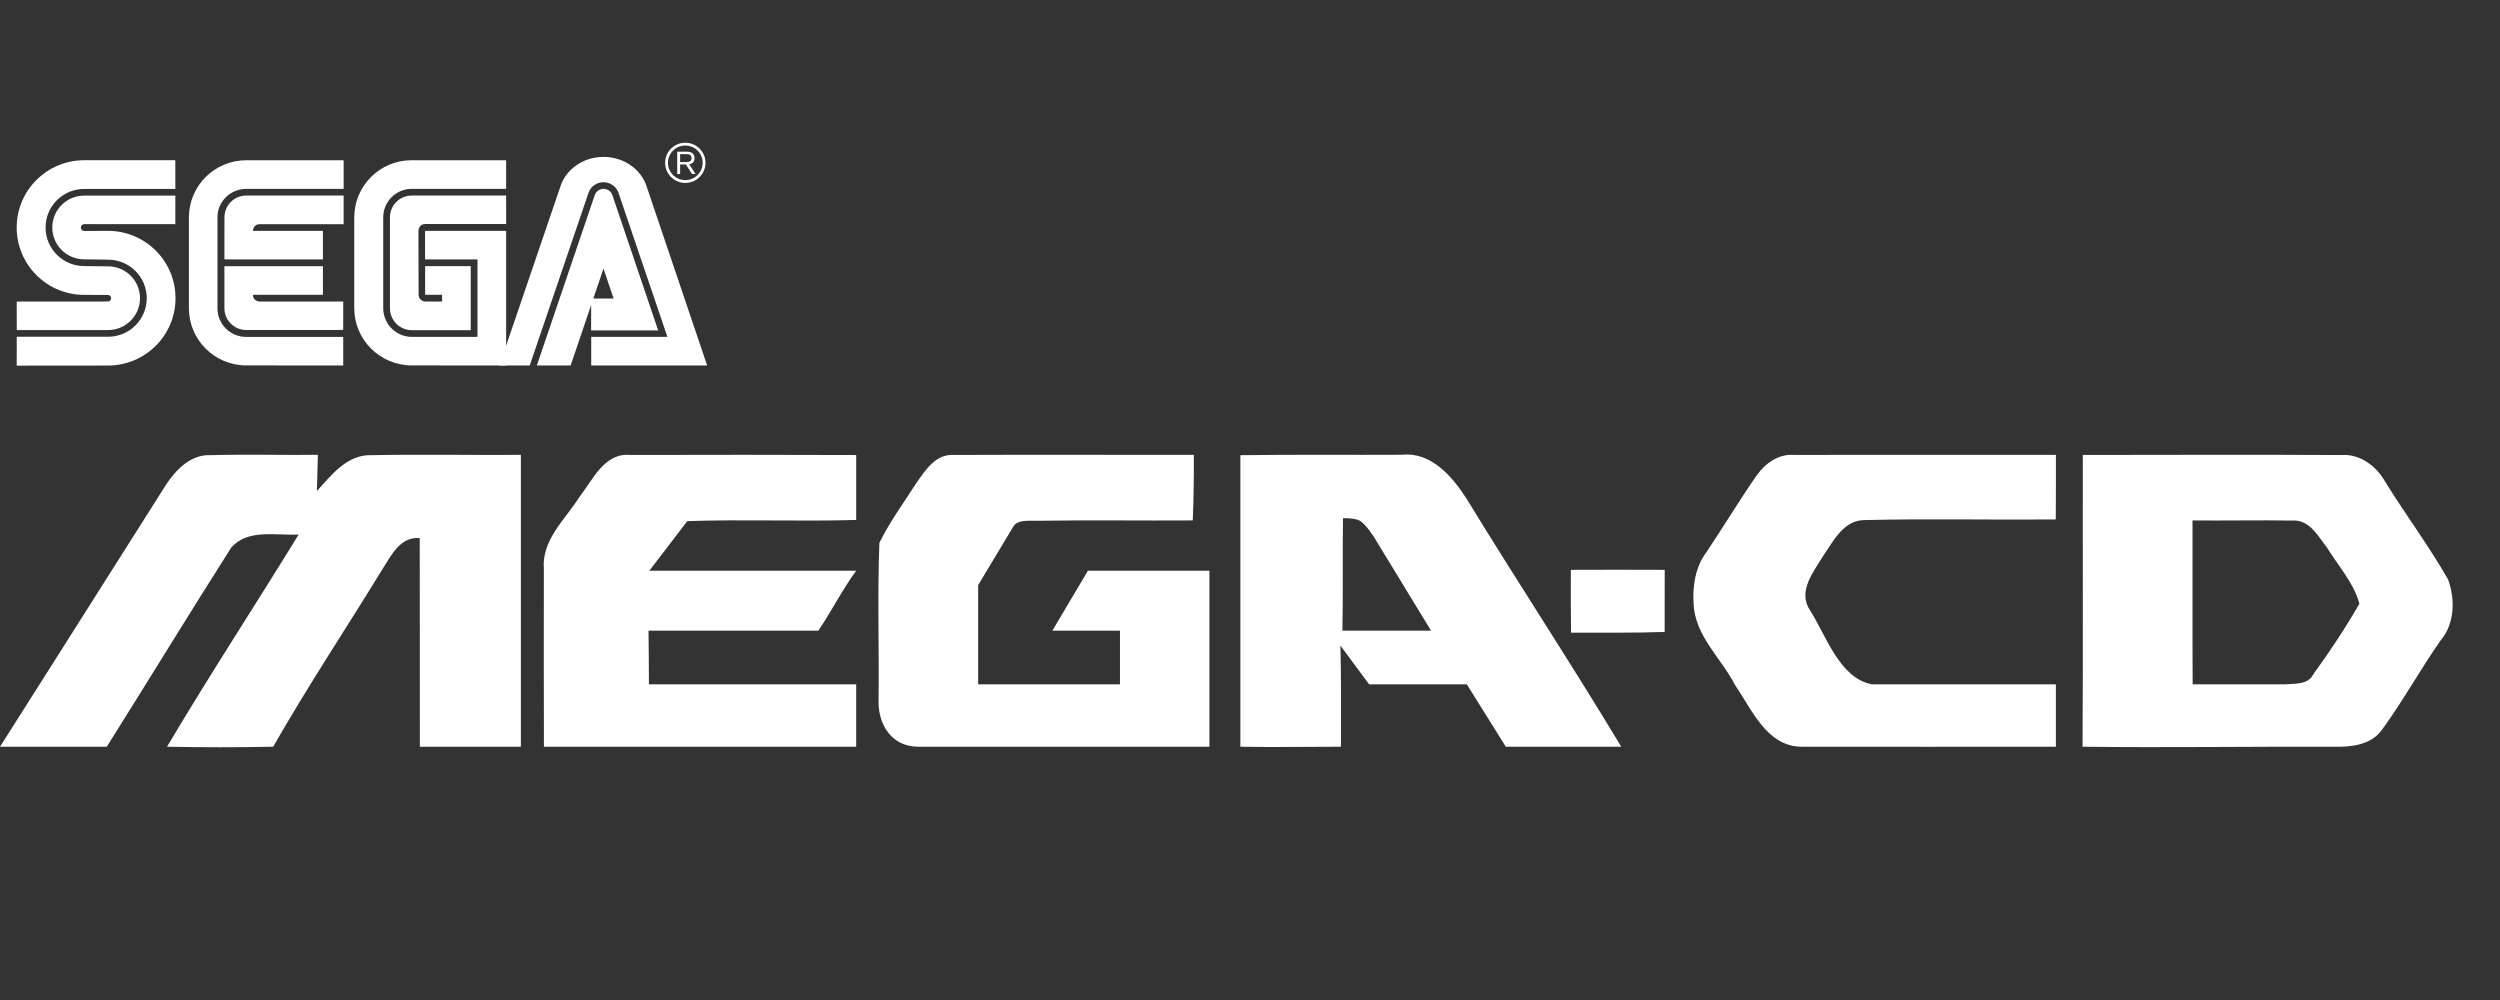<?xml version="1.0" encoding="UTF-8" standalone="no"?>
<svg
   xmlns:dc="http://purl.org/dc/elements/1.1/"
   xmlns:cc="http://creativecommons.org/ns#"
   xmlns:rdf="http://www.w3.org/1999/02/22-rdf-syntax-ns#"
   xmlns:svg="http://www.w3.org/2000/svg"
   xmlns="http://www.w3.org/2000/svg"
   xmlns:sodipodi="http://sodipodi.sourceforge.net/DTD/sodipodi-0.dtd"
   xmlns:inkscape="http://www.inkscape.org/namespaces/inkscape"
   width="500"
   height="200"
   viewBox="0 0 500 200"
   version="1.1"
   id="svg296"
   sodipodi:docname="segacd.svg"
   inkscape:version="0.92.5 (2060ec1f9f, 2020-04-08)">
  <rect x="0" y="0" width="500" height="200" fill="#333333" stroke="none"/>
  <defs
     id="defs300" />
  <sodipodi:namedview
     pagecolor="#ffffff"
     bordercolor="#666666"
     borderopacity="1"
     objecttolerance="10"
     gridtolerance="10"
     guidetolerance="10"
     inkscape:pageopacity="0"
     inkscape:pageshadow="2"
     inkscape:window-width="1366"
     inkscape:window-height="743"
     id="namedview298"
     showgrid="false"
     inkscape:pagecheckerboard="true"
     inkscape:zoom="2.2256692"
     inkscape:cx="313.88545"
     inkscape:cy="123.11856"
     inkscape:window-x="0"
     inkscape:window-y="0"
     inkscape:window-maximized="1"
     inkscape:current-layer="svg296"
     showguides="true"
     inkscape:guide-bbox="true">
    <sodipodi:guide
       position="74.022,138.342"
       orientation="0,1"
       id="guide299"
       inkscape:locked="false" />
  </sodipodi:namedview>
  <title
     id="title268">mainlogo</title>
  <path
     d="m 314.171,113.969 c 6.252,-0.028 12.505,-0.028 18.771,0 0,4.15 0,8.285 -0.014,12.421 -6.238,0.224 -12.477,0.112 -18.715,0.14 -0.07,-4.193 -0.07,-8.371 -0.042,-12.561 z M 416.563,90.993 c 17.215,-0.014 34.416,-0.084 51.631,0.014 3.799,-0.308 7.135,2.243 8.902,5.439 4.065,6.547 8.692,12.743 12.519,19.444 1.444,3.925 1.346,8.86 -1.486,12.182 -4.093,5.832 -7.514,12.112 -11.72,17.86 -2.159,3.056 -6.154,3.497 -9.617,3.413 -16.752,-0.056 -33.519,0.21 -50.285,0 0.126,-19.458 0.014,-38.895 0.056,-58.352 z m 21.939,13.092 c 0.028,10.878 -0.042,21.905 0.028,32.784 h 18.406 c 2.005,-0.196 4.626,0.16 5.734,-2.027 3.294,-4.542 6.421,-9.238 9.21,-14.103 -1.136,-4.206 -4.22,-7.514 -6.449,-11.173 -1.78,-2.285 -3.533,-5.664 -6.897,-5.453 -6.687,-0.111 -13.36,0.043 -20.033,-0.028 z M 351.321,95.1 c 1.738,-2.467 4.472,-4.416 7.626,-4.107 17.411,-0.056 34.822,0 52.233,-0.014 0,4.304 0.014,8.607 -0.028,12.911 -12.771,0.112 -25.556,-0.182 -38.327,0.126 -4.135,0.07 -6.126,4.178 -8.159,7.121 -1.991,3.308 -5.285,7.206 -2.551,11.103 3.14,4.963 5.818,13.423 12.28,14.628 h 36.785 c 0,4.668 0.014,7.808 0,12.476 -16.949,-0.014 -33.911,0.042 -50.86,0 -6.925,-0.014 -9.925,-7.408 -13.29,-12.301 -2.776,-5.439 -8.061,-9.855 -8.313,-16.332 -0.224,-3.533 0.364,-7.346 2.551,-10.248 3.407,-5.075 6.561,-10.332 10.051,-15.364 z m -103.247,-4.065 c 10.794,-0.14 21.603,-0.028 32.397,-0.084 5.79,-0.575 9.981,4.36 12.813,8.748 10.206,16.696 20.888,32.88 30.967,49.646 -7.36,-0.028 -15.734,0.042 -23.094,0 l -7.789,-12.476 h -19.542 l -5.748,-7.759 c 0.182,6.785 0.112,13.45 0.112,20.235 -6.715,0 -13.416,0.126 -20.117,0 -0.014,-19.458 -0.014,-38.852 0,-58.31 z m 20.523,12.603 c -0.112,7.318 0.028,15.173 -0.112,22.491 h 17.72 l -11.245,-18.454 c 0,0 -1.691,-2.806 -3.063,-3.56 -0.974,-0.535 -3.299,-0.478 -3.299,-0.478 z m -85.387,-6.941 c 1.794,-2.551 3.897,-5.93 7.5,-5.706 16.023,-0.07 32.047,0 48.056,-0.014 0.028,4.374 -0.042,8.748 -0.21,13.107 -10.416,0.07 -20.818,-0.098 -31.219,0.07 -1.971,0 -3.821,-0.176 -4.646,1.113 l -7.06,11.756 v 19.845 h 28.36 v -10.74 H 210.476 l 7.107,-11.985 h 24.301 v 35.201 h -58.226 c -5.345,0 -7.949,-4.424 -7.949,-8.91 0.14,-10.612 -0.238,-21.252 0.168,-31.85 2.033,-4.19 4.836,-7.961 7.332,-11.888 z m -67.317,2.693 c 2.692,-3.463 5.005,-8.93 10.262,-8.397 14.916,-0.042 30.168,-0.042 45.084,0.014 v 12.981 c -11.117,0.336 -22.682,-0.154 -33.785,0.238 l -7.584,9.917 h 41.369 c -2.762,3.757 -4.949,8.13 -7.57,11.985 H 129.7 c 0.056,3.659 0.07,7.067 0.084,10.74 h 41.453 v 12.476 h -62.453 c -0.028,-11.902 -0.042,-23.6 -0.014,-35.515 -0.477,-5.861 4.262,-9.911 7.121,-14.439 z M 33.308,96.781 c 1.963,-2.916 4.878,-5.874 8.678,-5.748 7.192,-0.196 14.383,0 21.589,-0.056 -0.056,2.411 -0.112,4.822 -0.196,7.234 2.93,-3.238 6.084,-7.346 10.935,-7.178 9.953,-0.182 19.906,0 29.86,-0.056 0,19.458 0.014,38.895 0,58.367 -6.729,0.014 -13.472,0 -20.201,0 -0.028,-13.92 0.014,-27.807 -0.028,-41.727 -3.785,-0.336 -5.593,3.266 -7.304,5.972 -7.318,11.944 -15.056,23.601 -22.009,35.755 -7.079,0.14 -14.145,0.14 -21.224,0 8.495,-14.327 17.607,-28.241 26.327,-42.442 -4.458,0.266 -10.192,-1.22 -13.5,2.636 -8.411,13.206 -16.542,26.559 -24.883,39.807 -7.121,-0.028 -14.229,0.042 -21.35,0 11.089,-17.537 22.234,-35.012 33.308,-52.564 z"
     id="path4895"
     inkscape:connector-curvature="0"
     style="fill:#ffffff;fill-rule:nonzero;stroke:none;stroke-width:1.057" />
  <path
     style="fill:#ffffff;fill-rule:nonzero;stroke:none;stroke-width:1.057"
     inkscape:connector-curvature="0"
     id="path272"
     d="m 3.343,73.129 18.247,-0.018 c 7.465,0 13.515,-6.031 13.515,-13.463 0,-7.446 -6.05,-13.478 -13.515,-13.478 l -4.739,0.026 c -0.373,0 -0.676,-0.306 -0.676,-0.683 0,-0.377 0.303,-0.684 0.676,-0.684 l 18.214,0.004 0.007,-5.714 H 16.847 c -3.524,0 -6.39,2.862 -6.39,6.379 0,3.52 2.866,6.371 6.39,6.371 l 4.761,0.063 c 4.277,0 7.738,3.45 7.738,7.705 0,4.259 -3.461,7.716 -7.738,7.716 H 3.35 l -0.007,5.776" />
  <path
     style="fill:#ffffff;fill-rule:nonzero;stroke:none;stroke-width:1.057"
     inkscape:connector-curvature="0"
     id="path274"
     d="M 3.35,66.011 H 21.608 c 3.535,0 6.394,-2.851 6.394,-6.375 0,-3.52 -2.859,-6.368 -6.394,-6.368 l -4.761,-0.052 c -4.27,0 -7.735,-3.453 -7.735,-7.72 0,-4.255 3.465,-7.709 7.735,-7.709 l 18.225,-0.004 -0.007,-5.736 h -18.214 c -7.457,0 -13.515,6.025 -13.515,13.464 0,7.439 6.058,13.467 13.515,13.467 l 4.713,0.007 c 0.358,0 0.661,0.292 0.661,0.661 0,0.362 -0.303,0.654 -0.661,0.654 l -18.221,0.015 0.007,5.695" />
  <path
     style="fill:#ffffff;fill-rule:nonzero;stroke:none;stroke-width:1.057"
     inkscape:connector-curvature="0"
     id="path276"
     d="m 49.252,67.389 c -3.166,0 -5.759,-2.523 -5.759,-5.744 V 43.417 c 0,-3.099 2.593,-5.648 5.759,-5.648 l 19.477,0.003 V 32.048 H 49.252 c -6.338,0 -11.472,5.116 -11.472,11.432 v 18.165 c 0,6.317 5.134,11.44 11.472,11.44 l 19.395,0.008 -0.004,-5.711 -19.391,0.007" />
  <path
     style="fill:#ffffff;fill-rule:nonzero;stroke:none;stroke-width:1.057"
     inkscape:connector-curvature="0"
     id="path278"
     d="m 44.889,43.48 c 0,-2.415 1.943,-4.373 4.362,-4.373 h 19.477 v 5.732 h -16.78 c -1.344,0 -1.363,1.334 -1.363,1.334 h 13.999 v 5.707 h -19.702 l 0.007,-8.4" />
  <path
     style="fill:#ffffff;fill-rule:nonzero;stroke:none;stroke-width:1.057"
     inkscape:connector-curvature="0"
     id="path280"
     d="m 49.252,66.001 c -2.412,0 -4.37,-1.947 -4.37,-4.355 v -8.407 h 19.702 v 5.718 h -13.999 c 0.018,1.344 1.363,1.351 1.363,1.351 H 68.646 l -0.004,5.685 -19.391,0.008" />
  <path
     style="fill:#ffffff;fill-rule:nonzero;stroke:none;stroke-width:1.057"
     inkscape:connector-curvature="0"
     id="path282"
     d="m 82.377,67.375 c -3.154,0 -5.732,-2.571 -5.732,-5.73 V 43.48 c 0,-3.162 2.56,-5.711 5.717,-5.711 h 18.864 V 32.048 H 82.318 c -6.335,0 -11.469,5.116 -11.469,11.432 v 18.165 c 0,6.317 5.178,11.44 11.513,11.44 l 18.864,0.008 V 46.173 H 85.014 v 5.707 H 95.497 V 67.375 H 82.377" />
  <path
     style="fill:#ffffff;fill-rule:nonzero;stroke:none;stroke-width:1.057"
     inkscape:connector-curvature="0"
     id="path284"
     d="m 77.988,61.645 c 0,2.42 1.958,4.389 4.373,4.389 H 94.145 V 53.231 h -9.116 v 5.726 h 3.383 l 0.011,1.344 H 85.054 c -0.735,0 -1.337,-0.609 -1.337,-1.344 l -0.03,-12.788 c 0,0 -0.004,-1.33 1.352,-1.363 h 16.193 l -0.007,-5.703 -18.864,0.004 c -2.415,0 -4.373,1.958 -4.373,4.373 v 18.165" />
  <path
     style="fill:#ffffff;fill-rule:nonzero;stroke:none;stroke-width:1.057"
     inkscape:connector-curvature="0"
     id="path286"
     d="m 118.951,39.022 c 0.254,-0.727 0.945,-1.252 1.762,-1.252 0.817,0 1.515,0.524 1.762,1.252 l 9.157,27.052 h -13.409 l 0.015,-6.364 h 4.481 l -2.017,-5.995 -6.571,19.373 h -6.759 l 11.58,-34.066" />
  <path
     style="fill:#ffffff;fill-rule:nonzero;stroke:none;stroke-width:1.057"
     inkscape:connector-curvature="0"
     id="path288"
     d="m 133.478,67.375 h -15.232 v 5.714 H 141.427 L 129.371,37.419 c -1.057,-3.479 -4.539,-6.039 -8.662,-6.039 -4.129,0 -7.601,2.548 -8.665,6.025 L 99.877,73.089 h 6.069 l 11.813,-34.687 c 0.48,-1.149 1.611,-1.958 2.94,-1.958 1.322,0 2.46,0.809 2.944,1.95 l 9.836,28.98" />
  <path
     style="fill:#ffffff;fill-rule:nonzero;stroke:none;stroke-width:1.057"
     inkscape:connector-curvature="0"
     id="Shape"
     d="m 137.058,36.588 c 1.079,0 2.095,-0.421 2.856,-1.178 0.761,-0.764 1.186,-1.773 1.186,-2.851 0,-1.071 -0.425,-2.076 -1.186,-2.84 -0.761,-0.753 -1.777,-1.174 -2.856,-1.174 -2.22,0 -4.033,1.799 -4.033,4.015 0,1.078 0.421,2.087 1.189,2.851 0.758,0.757 1.769,1.178 2.844,1.178 m -3.464,-4.03 c 0,-0.92 0.354,-1.791 1.015,-2.445 0.658,-0.654 1.529,-1.008 2.449,-1.008 0.931,0 1.802,0.355 2.46,1.008 0.654,0.654 1.016,1.525 1.016,2.445 0,1.91 -1.559,3.461 -3.476,3.461 -0.92,0 -1.792,-0.358 -2.449,-1.012 -0.661,-0.653 -1.015,-1.521 -1.015,-2.449 z" />
  <path
     style="fill:#ffffff;fill-rule:nonzero;stroke:none;stroke-width:1.057"
     inkscape:connector-curvature="0"
     id="path291"
     d="m 136.024,32.898 v 1.898 h -0.584 v -4.462 h 1.658 c 0.625,0.007 0.99,0.007 1.337,0.269 0.336,0.248 0.477,0.621 0.477,1.035 0,1.042 -0.849,1.178 -1.064,1.223 l 1.256,1.935 h -0.705 l -1.223,-1.898 h -1.152 m 0,-0.491 h 1.186 c 0.189,0 0.366,0 0.543,-0.044 0.414,-0.1 0.561,-0.395 0.561,-0.72 0,-0.118 -0.011,-0.417 -0.266,-0.624 -0.233,-0.196 -0.528,-0.188 -0.872,-0.188 h -1.152 z" />
</svg>
